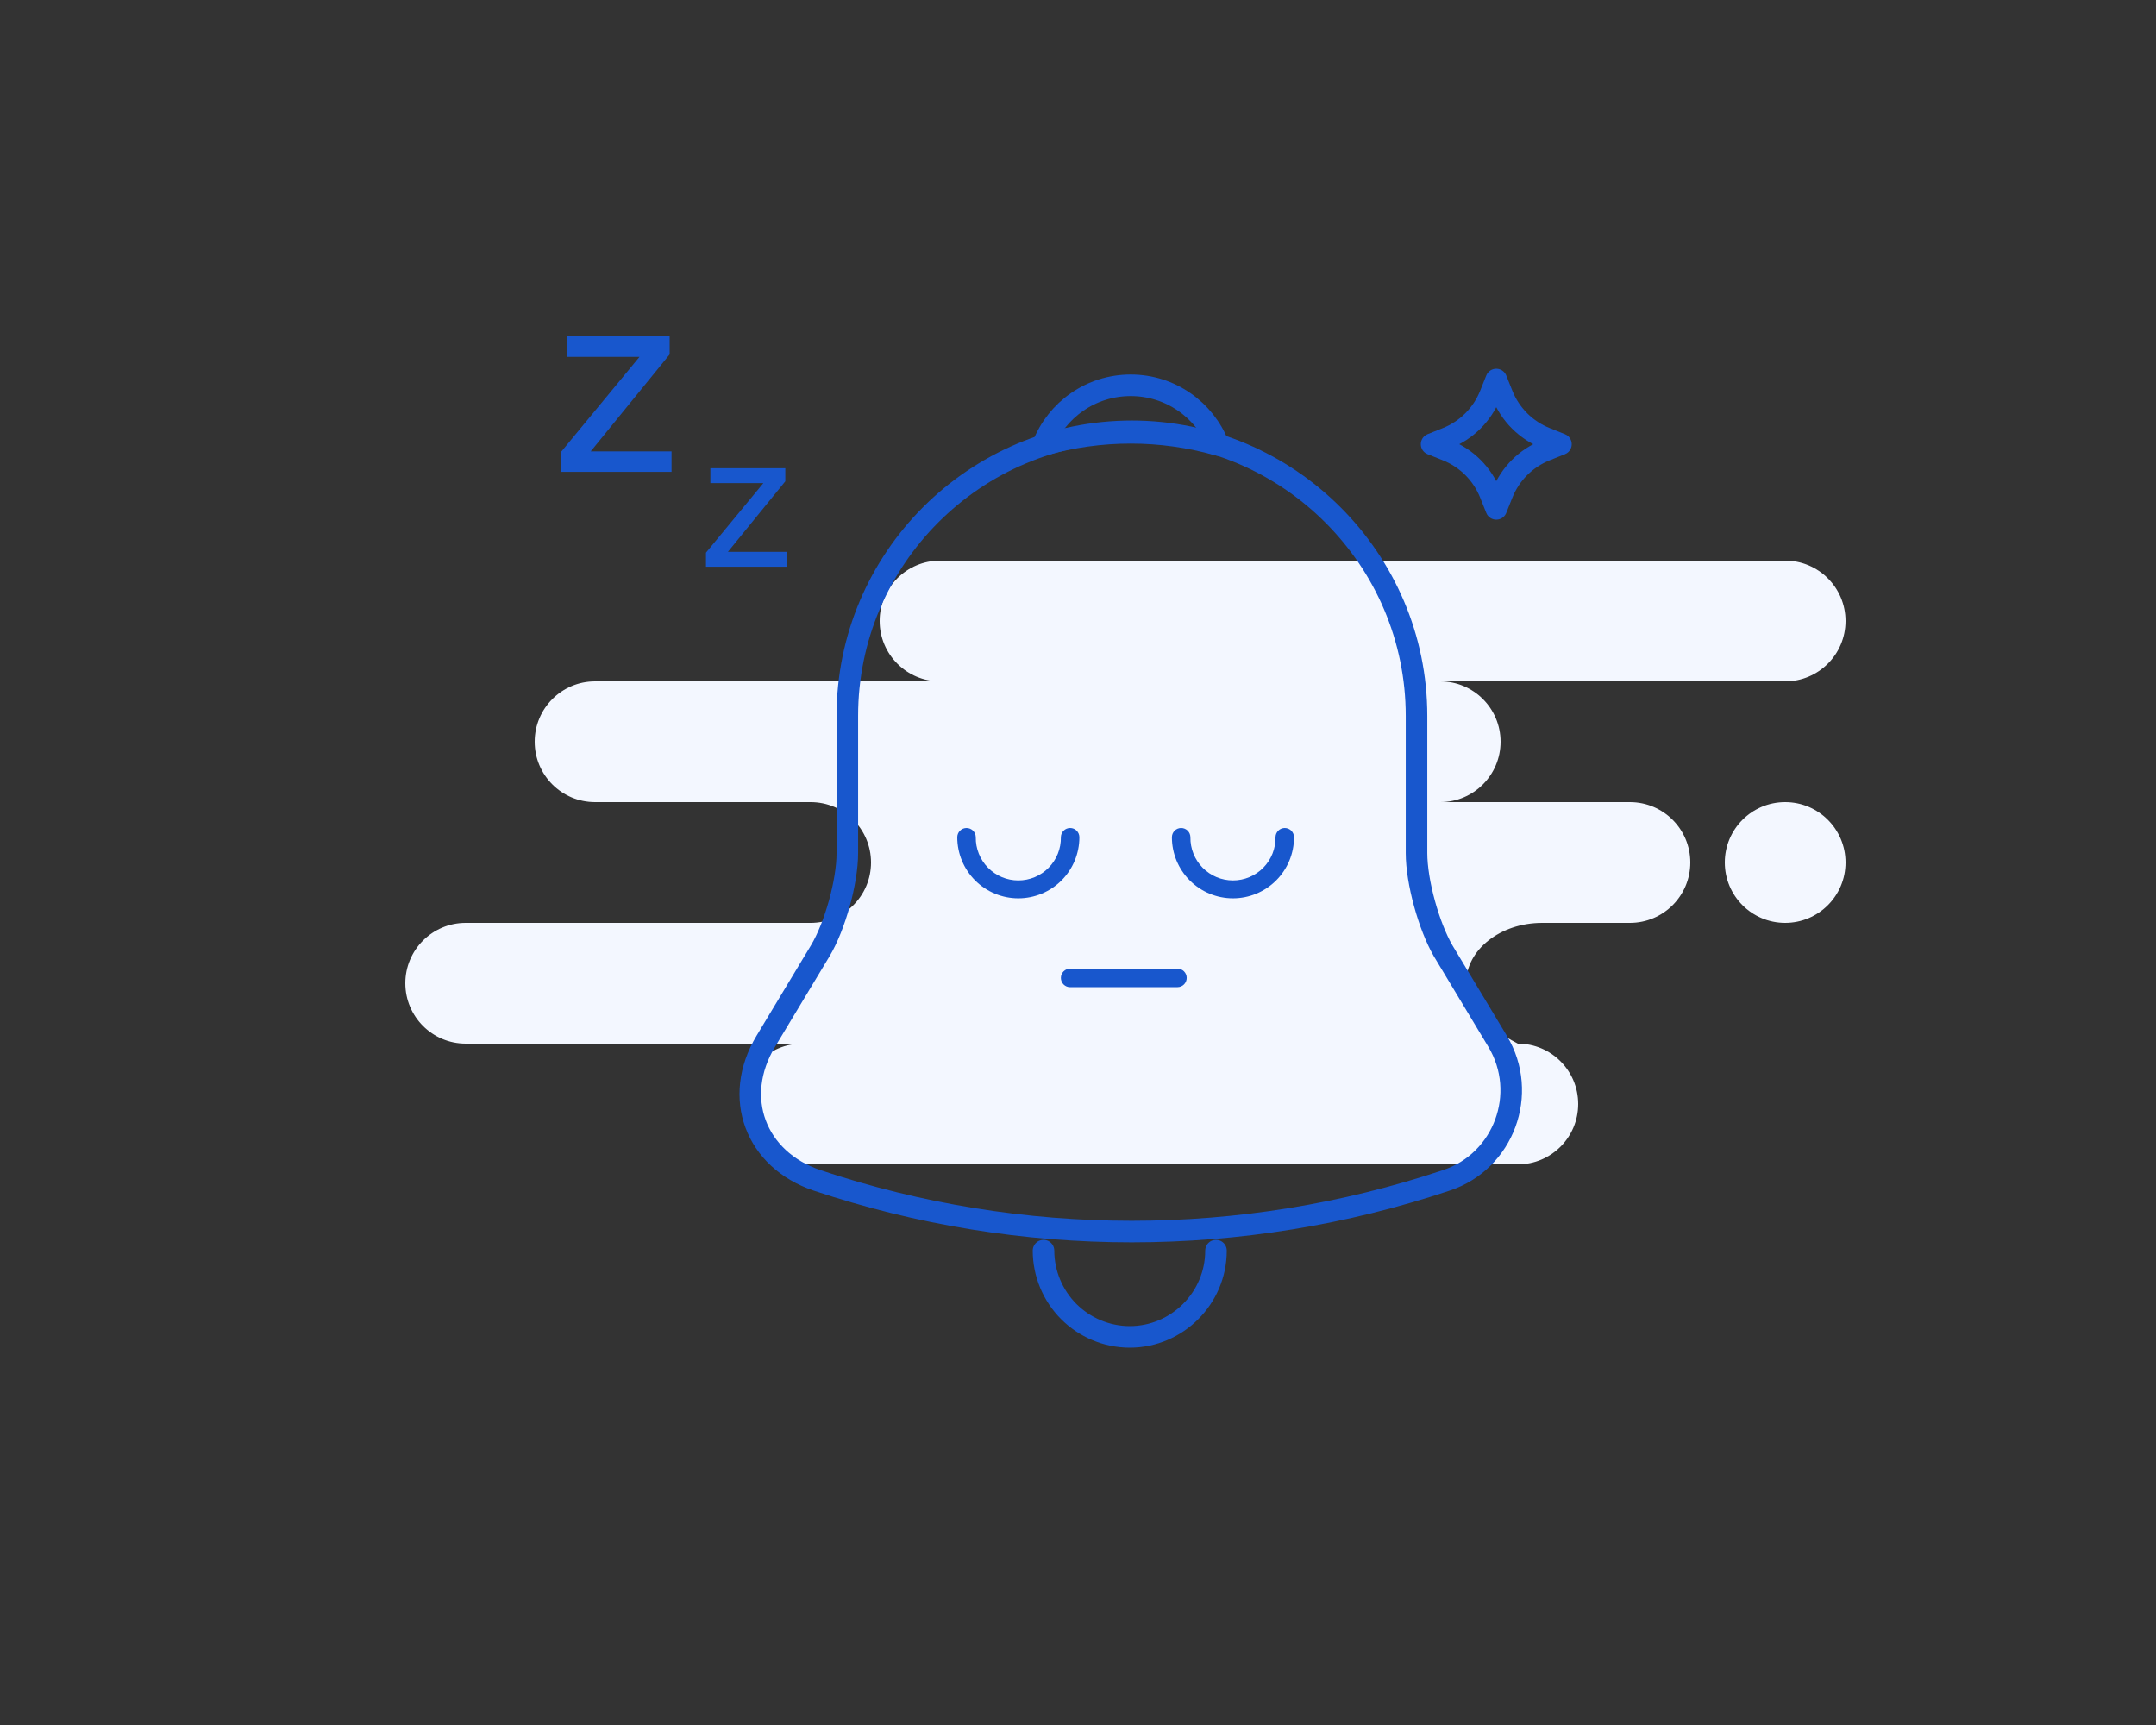 <svg width="250" height="200" viewBox="0 0 250 200" fill="none" xmlns="http://www.w3.org/2000/svg">
<rect x="0" y="0" width="250" height="200" fill="#333333" stroke="none"/>
<path fill-rule="evenodd" clip-rule="evenodd" d="M207 65C210.866 65 214 68.134 214 72C214 75.866 210.866 79 207 79H167C170.866 79 174 82.134 174 86C174 89.866 170.866 93 167 93H189C192.866 93 196 96.134 196 100C196 103.866 192.866 107 189 107H178.826C173.952 107 170 110.134 170 114C170 116.577 172 118.911 176 121C179.866 121 183 124.134 183 128C183 131.866 179.866 135 176 135H93C89.134 135 86 131.866 86 128C86 124.134 89.134 121 93 121H54C50.134 121 47 117.866 47 114C47 110.134 50.134 107 54 107H94C97.866 107 101 103.866 101 100C101 96.134 97.866 93 94 93H69C65.134 93 62 89.866 62 86C62 82.134 65.134 79 69 79H109C105.134 79 102 75.866 102 72C102 68.134 105.134 65 109 65H207ZM207 93C210.866 93 214 96.134 214 100C214 103.866 210.866 107 207 107C203.134 107 200 103.866 200 100C200 96.134 203.134 93 207 93Z" fill="#F3F7FF"/>
<path d="M131.253 50.005C113.048 50.005 98.253 64.8 98.253 83.005V98.9C98.253 102.255 96.823 107.37 95.118 110.23L88.793 120.735C84.888 127.225 87.583 134.43 94.733 136.85C118.438 144.77 144.013 144.77 167.718 136.85C174.373 134.65 177.288 126.785 173.658 120.735L167.333 110.23C165.683 107.37 164.253 102.255 164.253 98.9V83.005C164.253 64.855 149.403 50.005 131.253 50.005Z" stroke="#1857CD" stroke-width="2.5" stroke-miterlimit="10" stroke-linecap="round"/>
<path d="M65.704 39H77.65V41.09L68.498 52.332H77.87V54.708H65V52.464L74.152 41.376H65.704V39Z" fill="#1857CD"/>
<path d="M82.374 54.284H91.062V55.804L84.406 63.98H91.222V65.708H81.862V64.076L88.518 56.012H82.374V54.284Z" fill="#1857CD"/>
<path d="M112.073 96C112.358 96 112.631 96.113 112.832 96.314C113.033 96.516 113.146 96.788 113.146 97.073C113.137 97.727 113.258 98.376 113.501 98.983C113.745 99.59 114.107 100.142 114.566 100.608C115.025 101.074 115.573 101.443 116.176 101.696C116.779 101.948 117.427 102.078 118.081 102.078C118.735 102.078 119.382 101.948 119.985 101.696C120.589 101.443 121.136 101.074 121.595 100.608C122.054 100.142 122.416 99.59 122.66 98.983C122.904 98.376 123.024 97.727 123.015 97.073C123.015 96.788 123.128 96.516 123.329 96.314C123.531 96.113 123.804 96 124.088 96C124.373 96 124.646 96.113 124.847 96.314C125.048 96.516 125.161 96.788 125.161 97.073C125.161 98.951 124.415 100.752 123.087 102.08C121.759 103.408 119.958 104.154 118.081 104.154C116.203 104.154 114.402 103.408 113.074 102.08C111.746 100.752 111 98.951 111 97.073C111 96.788 111.113 96.516 111.314 96.314C111.516 96.113 111.789 96 112.073 96Z" fill="#1857CD"/>
<path d="M136.961 96C137.245 96 137.518 96.113 137.72 96.314C137.921 96.516 138.034 96.788 138.034 97.073C138.025 97.727 138.145 98.376 138.389 98.983C138.633 99.59 138.995 100.142 139.454 100.608C139.913 101.074 140.46 101.443 141.064 101.696C141.667 101.948 142.314 102.078 142.968 102.078C143.622 102.078 144.27 101.948 144.873 101.696C145.476 101.443 146.024 101.074 146.483 100.608C146.942 100.142 147.304 99.59 147.548 98.983C147.791 98.376 147.912 97.727 147.903 97.073C147.903 96.788 148.016 96.516 148.217 96.314C148.418 96.113 148.691 96 148.976 96C149.26 96 149.533 96.113 149.735 96.314C149.936 96.516 150.049 96.788 150.049 97.073C150.049 98.951 149.303 100.752 147.975 102.08C146.647 103.408 144.846 104.154 142.968 104.154C141.09 104.154 139.29 103.408 137.962 102.08C136.634 100.752 135.888 98.951 135.888 97.073C135.888 96.788 136.001 96.516 136.202 96.314C136.403 96.113 136.676 96 136.961 96Z" fill="#1857CD"/>
<path d="M136.532 114.456H124.088C123.947 114.456 123.807 114.428 123.677 114.374C123.546 114.32 123.428 114.24 123.328 114.14C123.228 114.04 123.149 113.921 123.096 113.791C123.042 113.66 123.015 113.52 123.015 113.379C123.015 113.094 123.128 112.821 123.329 112.62C123.531 112.419 123.804 112.306 124.088 112.306H136.532C136.817 112.306 137.09 112.419 137.291 112.62C137.492 112.821 137.605 113.094 137.605 113.379C137.605 113.663 137.492 113.936 137.291 114.138C137.09 114.339 136.817 114.452 136.532 114.452V114.456Z" fill="#1857CD"/>
<path d="M141.285 51.6C134.634 49.706 127.586 49.706 120.935 51.6C122.53 47.53 126.49 44.67 131.11 44.67C135.73 44.67 139.69 47.53 141.285 51.6Z" stroke="#1857CD" stroke-width="2.5" stroke-miterlimit="10" stroke-linecap="round" stroke-linejoin="round"/>
<path d="M141 145C141 150.5 136.5 155 131 155C128.267 155 125.733 153.867 123.933 152.067C122.061 150.191 121.006 147.651 121 145" stroke="#1857CD" stroke-width="2.5" stroke-miterlimit="10" stroke-linecap="round"/>
<path fill-rule="evenodd" clip-rule="evenodd" d="M172.789 57.224C171.875 54.937 170.063 53.125 167.776 52.211L166 51.5L167.776 50.789C170.063 49.874 171.875 48.063 172.789 45.776L173.5 44L174.211 45.776C175.125 48.063 176.937 49.874 179.224 50.789L181 51.5L179.224 52.211C176.937 53.125 175.125 54.937 174.211 57.224L173.5 59L172.789 57.224Z" stroke="#1857CD" stroke-width="2.5" stroke-linejoin="round"/>
</svg>
